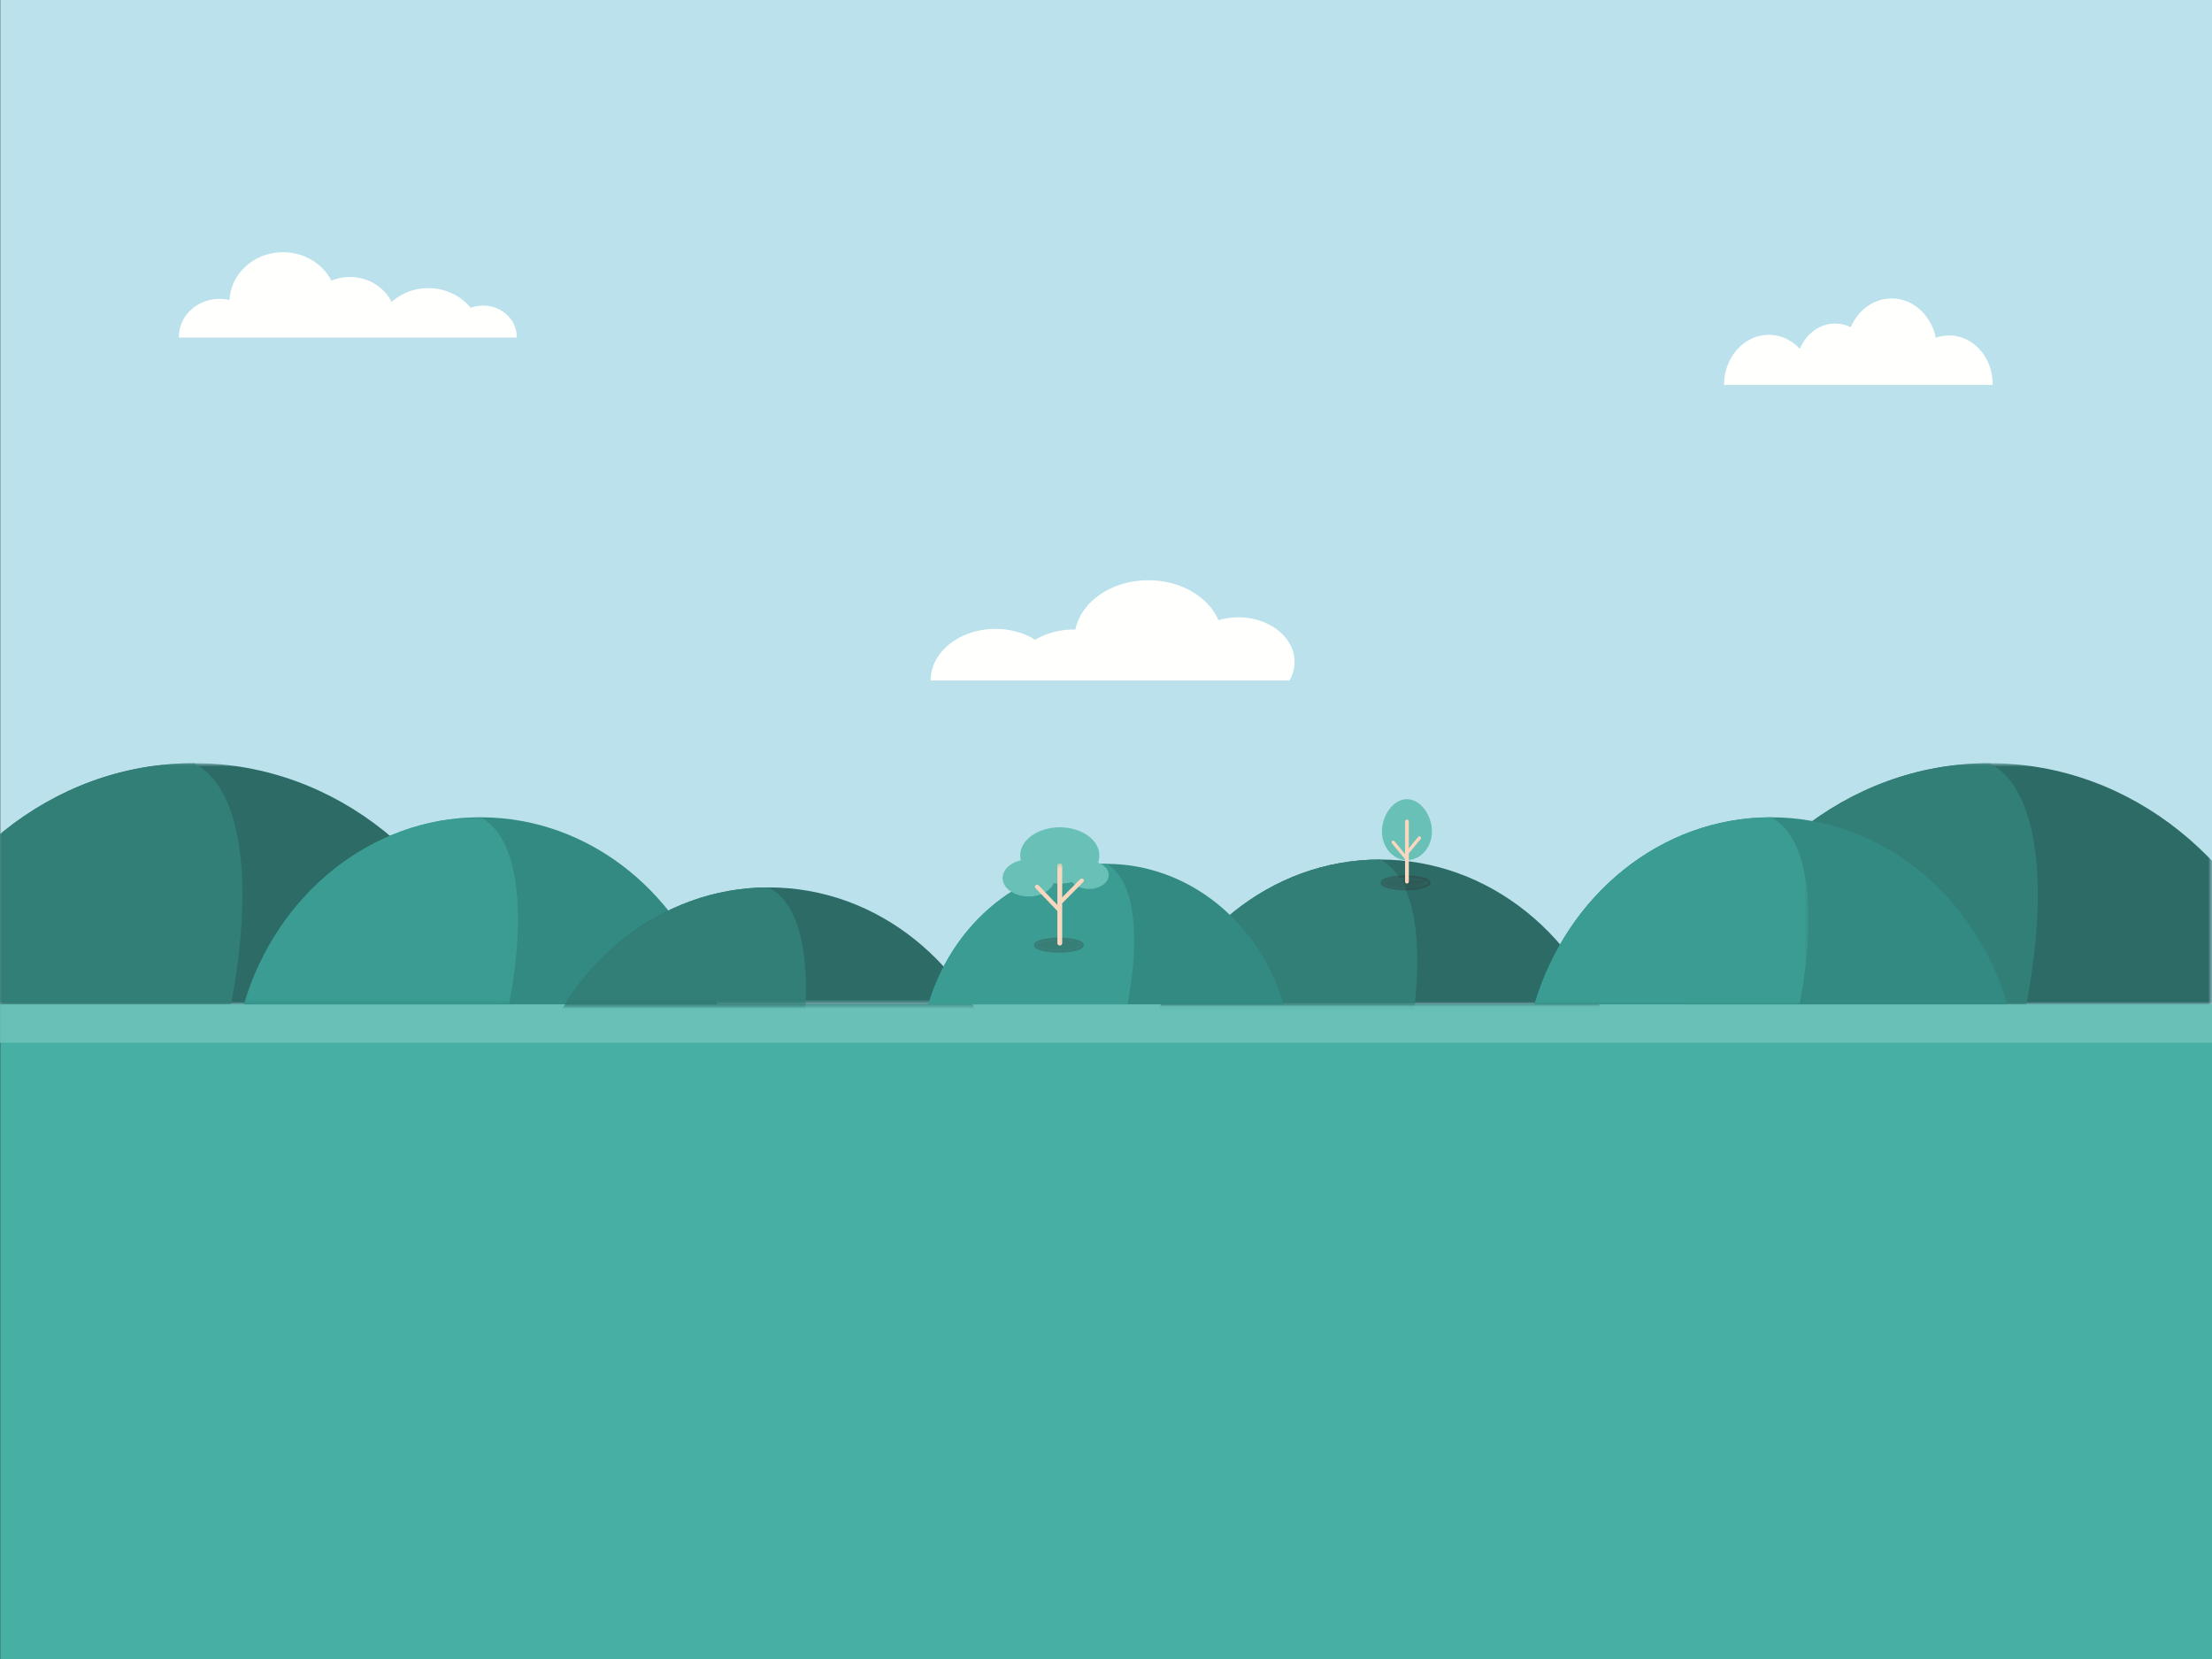 <svg xmlns="http://www.w3.org/2000/svg" xmlns:xlink="http://www.w3.org/1999/xlink" width="480" height="360"><rect width="100%" height="100%" fill="#333333" stroke="none"/><defs><path id="a" d="M.897.728H232.32v52.324H.897z"/><path id="c" d="M.058.728h392.386v52.324H.058z"/><path id="e" d="M.135.953h164.769v40.58H.135z"/><path id="g" d="m1.632 2.818-.13-.001A17.134 17.134 0 0 0 .352.687C.76.66 1.19.644 1.632.644h.01c1.397 0 2.663.15 3.56.389.448.118.804.26 1.026.4a.86.86 0 0 1 .229.19l.048.108-.048.107c-.138.202-.747.496-1.609.675-.863.188-1.985.305-3.21.305h-.007z"/><path id="i" d="M.058.378H480V97H.058z"/></defs><g fill="none" fill-rule="evenodd"><path fill="#BAE1EC" d="M.058 226.283H480V0H.058z"/><path fill="#47AFA3" d="M.058 361H480V217.932H.058z"/><path fill="#68C0B6" d="M.058 226.283H480v-8.35H.058z"/><g transform="translate(247.68 164.88)"><mask id="b" fill="#fff"><use xlink:href="#a"/></mask><path fill="#2D6B66" d="M184.02.728c-30.965 0-57.194 21.971-66.176 52.324h132.351C241.213 22.7 214.985.728 184.02.728" mask="url(#b)"/><path fill="#317F77" d="M184.02.728c-30.965 0-57.194 21.971-66.176 52.324h74.193c4.77-24.771 2.995-46.686-8.017-52.324" mask="url(#b)"/><path fill="#2D6B66" d="M51.791 21.635c-23.814 0-43.986 16.897-50.894 40.24h101.787c-6.907-23.343-27.08-40.24-50.893-40.24" mask="url(#b)"/><path fill="#317F77" d="M51.791 21.635c-23.814 0-43.986 16.897-50.894 40.24h57.06c3.67-19.05 2.303-35.905-6.166-40.24" mask="url(#b)"/></g><path fill="#328A82" d="M384.295 177.353c-24.014 0-44.356 17.04-51.322 40.58h102.643c-6.965-23.54-27.306-40.58-51.321-40.58"/><g transform="translate(0 164.88)"><mask id="d" fill="#fff"><use xlink:href="#c"/></mask><path fill="#3A9C93" d="M384.295 12.473c-24.014 0-44.356 17.04-51.322 40.58h57.54c3.7-19.212 2.323-36.208-6.218-40.58" mask="url(#d)"/><path fill="#2D6B66" d="M42.102.728c-30.965 0-57.194 21.971-66.176 52.324h132.351C99.296 22.7 73.066.728 42.102.728" mask="url(#d)"/><path fill="#317F77" d="M42.102.728c-30.965 0-57.194 21.971-66.176 52.324H50.12C54.889 28.281 53.114 6.366 42.102.728" mask="url(#d)"/></g><path fill="#328A82" d="M104.257 177.353c-24.014 0-44.357 17.04-51.322 40.58H155.58c-6.966-23.54-27.309-40.58-51.322-40.58"/><g transform="translate(52.8 176.4)"><mask id="f" fill="#fff"><use xlink:href="#e"/></mask><path fill="#3A9C93" d="M51.457.953C27.443.953 7.1 17.993.135 41.533h57.54C61.374 22.32 59.997 5.324 51.457.952" mask="url(#f)"/><path fill="#2D6B66" d="M114.01 16.165c-23.813 0-43.986 16.9-50.893 40.243h101.787c-6.907-23.344-27.08-40.243-50.894-40.243" mask="url(#f)"/><path fill="#317F77" d="M114.01 16.165c-23.813 0-43.986 16.9-50.893 40.243h57.06c3.668-19.05 2.303-35.905-6.167-40.243" mask="url(#f)"/></g><path fill="#328A82" d="M240 187.452c-18.038 0-33.318 12.798-38.55 30.48h77.1c-5.232-17.682-20.512-30.48-38.55-30.48"/><path fill="#3A9C93" d="M240 187.452c-18.038 0-33.318 12.798-38.55 30.48h43.22c2.779-14.43 1.745-27.196-4.67-30.48"/><g transform="translate(303.36 189.84)"><mask id="h" fill="#fff"><use xlink:href="#g"/></mask><path fill="#2E5753" d="M.351 2.818h6.155V.644H.35z" mask="url(#h)"/></g><path fill="#326561" d="M304.862 192.657c-1.346-.009-2.56-.159-3.43-.388-.448-.118-.804-.26-1.027-.4a.878.878 0 0 1-.228-.19l-.047-.108.047-.108c.138-.202.747-.496 1.609-.675.55-.12 1.205-.21 1.925-.26.42.654.803 1.365 1.151 2.129"/><path fill="#2E5753" d="M305.1 193.201a18.614 18.614 0 0 0-.238-.544H305c1.224 0 2.346-.116 3.209-.304.862-.18 1.47-.473 1.609-.675l.048-.107-.048-.108a.877.877 0 0 0-.229-.19c-.222-.14-.578-.282-1.027-.4-.896-.238-2.162-.389-3.56-.389h-.004v-.544c1.258 0 2.414.117 3.327.317.915.208 1.583.457 1.924.873a.727.727 0 0 1 .161.44.72.72 0 0 1-.162.442 1.4 1.4 0 0 1-.37.318c-.298.186-.695.336-1.177.465-.938.248-2.202.4-3.6.406m-1.39-2.674c-.113-.176-.23-.35-.348-.518a18.85 18.85 0 0 1 1.635-.07v.545h-.005c-.443 0-.873.015-1.282.043"/><path fill="#326561" d="M304.998 193.202c-1.26 0-2.415-.118-3.329-.317-.914-.208-1.582-.457-1.922-.873a.713.713 0 0 1-.162-.441.715.715 0 0 1 .162-.44 1.39 1.39 0 0 1 .37-.32c.298-.185.694-.336 1.176-.464a12.5 12.5 0 0 1 2.07-.338c.119.168.235.342.348.518-.72.05-1.375.14-1.925.26-.862.18-1.471.474-1.61.676l-.046.108.047.107c.04.053.117.121.228.19.223.14.579.283 1.027.4.87.23 2.084.38 3.43.389.082.178.162.36.238.544h-.102"/><path fill="#68C0B6" d="M305.305 173.42c-2.997 0-5.426 3.565-5.426 7.002s2.429 6.224 5.426 6.224c2.996 0 5.425-2.787 5.425-6.224 0-3.437-2.429-7.002-5.425-7.002"/><path fill="#F9D7BE" d="m305.468 185.475-.55-.454 2.809-3.403c.313-.378.835.109.551.454l-2.81 3.403m-.571.976.55-.453-2.809-3.403c-.392-.473-.92.007-.551.453l2.81 3.403"/><path fill="#F9D7BE" d="M305.305 191.727a.408.408 0 0 0 .407-.407v-13.058a.41.41 0 0 0-.407-.409.41.41 0 0 0-.408.41v13.057c0 .225.183.407.408.407"/><path fill="#377E77" d="M229.778 206.178c-1.398 0-2.663-.151-3.56-.389-.448-.118-.804-.26-1.027-.399a.914.914 0 0 1-.228-.191l-.047-.107.047-.108c.139-.203.746-.496 1.609-.676.863-.188 1.986-.303 3.209-.303h.007c1.398 0 2.664.15 3.56.389.448.118.805.259 1.027.399.112.07.189.138.229.191l.048.108-.048.107c-.138.202-.747.495-1.61.675-.862.188-1.983.304-3.206.304h-.01"/><path fill="#377E77" d="M229.784 206.723c-1.26-.001-2.415-.119-3.329-.317-.914-.209-1.582-.457-1.923-.874a.724.724 0 0 1-.16-.44.72.72 0 0 1 .16-.441 1.39 1.39 0 0 1 .371-.319c.298-.185.694-.337 1.176-.464.963-.255 2.265-.408 3.705-.408v.545h-.003c-1.223 0-2.346.115-3.21.303-.862.18-1.47.473-1.608.676l-.047.108.047.107a.914.914 0 0 0 .228.191c.223.14.579.281 1.027.4.897.237 2.162.388 3.56.388h.01c1.223 0 2.344-.116 3.207-.304.862-.18 1.47-.473 1.609-.675l.048-.107-.048-.108a.896.896 0 0 0-.229-.191c-.222-.14-.579-.281-1.027-.4-.896-.237-2.162-.388-3.56-.388h-.004v-.545c1.258 0 2.413.118 3.327.317.915.209 1.582.457 1.923.874a.715.715 0 0 1 .161.44.713.713 0 0 1-.161.441 1.39 1.39 0 0 1-.37.319c-.298.185-.695.337-1.177.465-.962.253-2.264.406-3.703.407"/><path fill="#68C0B6" d="M229.973 191.736c4.73 0 8.588-2.743 8.588-6.107 0-3.363-3.857-6.107-8.588-6.107-4.73 0-8.588 2.744-8.588 6.107 0 3.364 3.859 6.107 8.588 6.107"/><path fill="#68C0B6" d="M223.22 194.54c3.112 0 5.652-1.807 5.652-4.02 0-2.213-2.54-4.018-5.653-4.018-3.113 0-5.651 1.805-5.651 4.019 0 2.212 2.538 4.02 5.651 4.02m13.099-1.636c2.351 0 4.27-1.364 4.27-3.035 0-1.673-1.919-3.036-4.27-3.036-2.35 0-4.269 1.363-4.269 3.036 0 1.671 1.918 3.035 4.27 3.035"/><path fill="#F9D7BE" d="m229.764 198.012.706-.583-5.012-5.237c-.505-.527-1.207.061-.708.583l5.014 5.237m.733-1.994-.707-.583 4.58-4.63c.427-.431 1.135.15.707.583l-4.58 4.63"/><g transform="translate(0 186.96)"><mask id="j" fill="#fff"><use xlink:href="#i"/></mask><path fill="#F9D7BE" d="M229.974 18.213h-.001a.525.525 0 0 1-.524-.524V.901a.524.524 0 0 1 1.048 0V17.69a.525.525 0 0 1-.523.524" mask="url(#j)"/></g><path fill="#FFFFFE" d="M92.95 62.524c-3.098 0-5.909 1.146-7.975 3.008-1.572-3.199-5.031-5.42-9.046-5.42-1.428 0-2.787.282-4.014.788-1.877-3.647-5.869-6.165-10.49-6.165-6.245 0-11.34 4.598-11.62 10.368a9.497 9.497 0 0 0-2.153-.247c-4.88 0-8.836 3.696-8.836 8.255l.002.146h73.32v-.121c0-3.768-3.27-6.824-7.304-6.824-.956 0-1.871.172-2.71.485-2.096-2.596-5.425-4.273-9.174-4.273m330.02 10.27c5.204 0 9.426 4.726 9.426 10.555l-.003.188h-58.278c0-6.008 4.349-10.878 9.713-10.878 2.618 0 4.995 1.161 6.742 3.048 1.329-3.242 4.254-5.493 7.648-5.493a7.64 7.64 0 0 1 3.393.798c1.588-3.696 4.961-6.248 8.87-6.248 4.671 0 8.582 3.649 9.584 8.541a8.505 8.505 0 0 1 2.904-.51m-173.778 53.117c-7.98 0-14.597 4.636-15.83 10.706a17.314 17.314 0 0 0-.447-.007c-3.108 0-5.973.828-8.267 2.22-2.384-1.479-5.382-2.359-8.638-2.359-7.765 0-14.06 5.007-14.06 11.183h77.88c.7-1.222 1.09-2.58 1.09-4.012 0-5.349-5.45-9.684-12.177-9.684-1.533 0-2.999.225-4.35.636-2.136-5.047-8.135-8.683-15.201-8.683"/></g></svg>